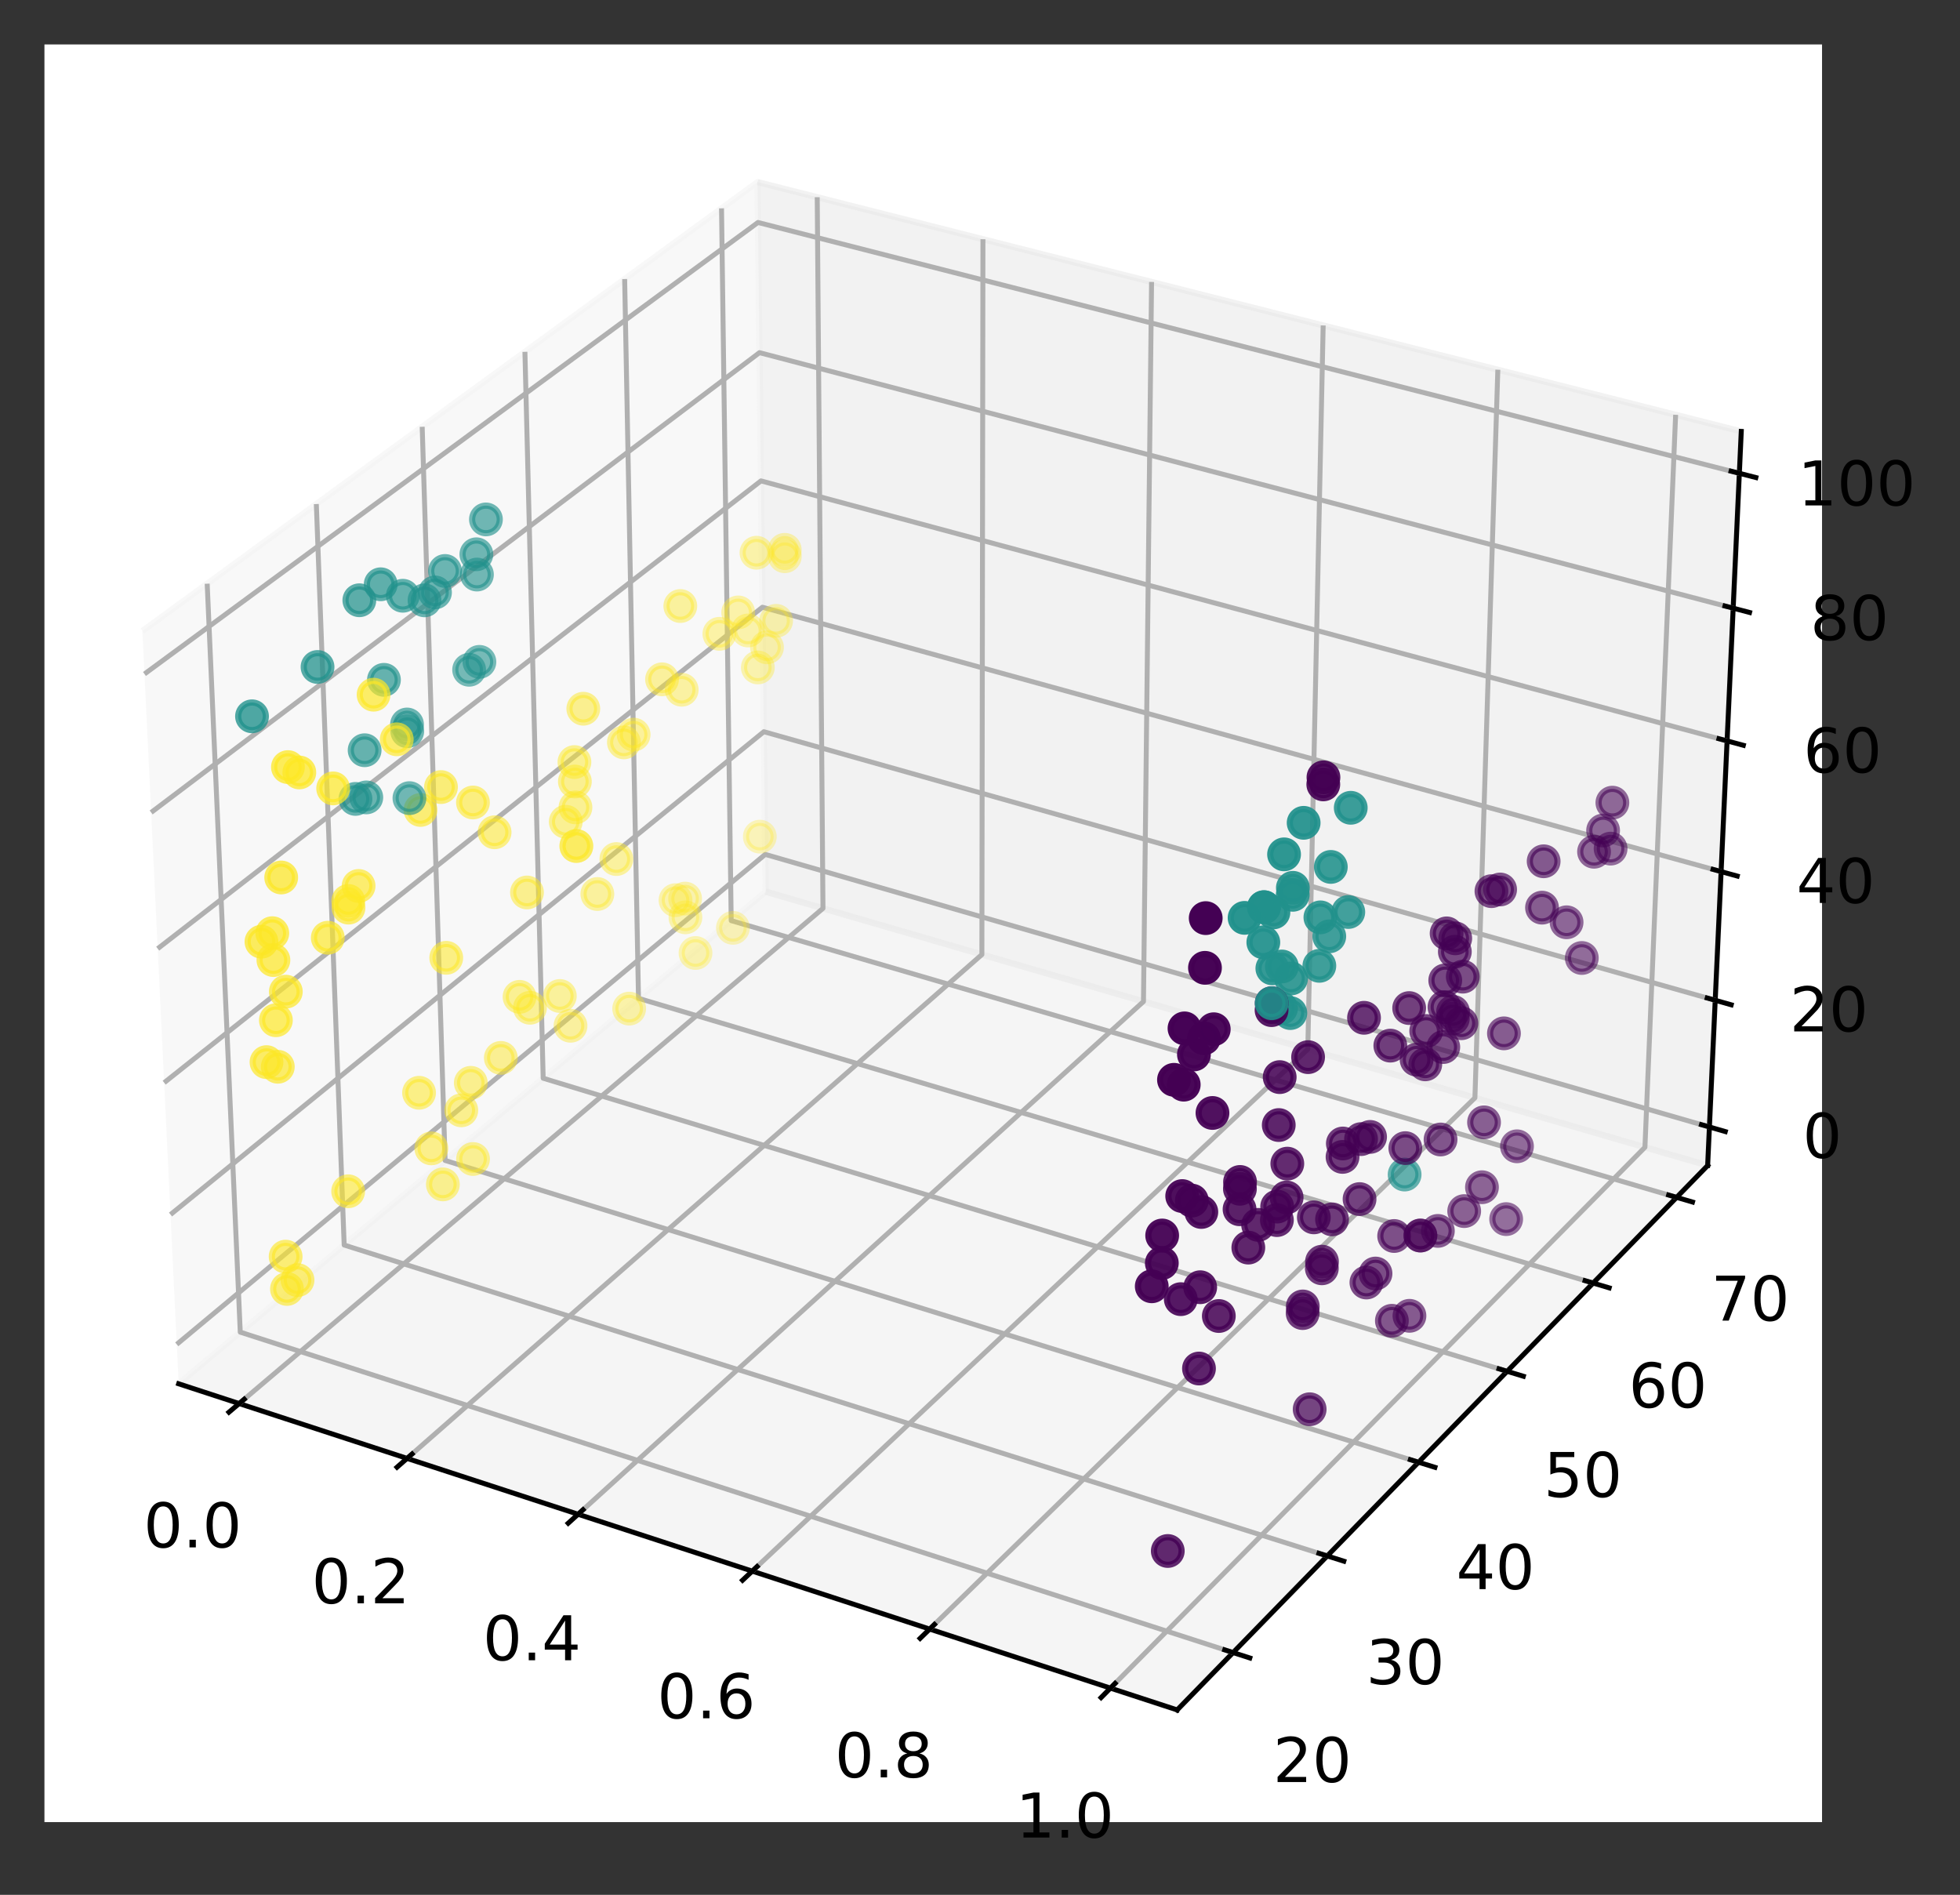 <?xml version="1.0" encoding="utf-8" standalone="no"?>
<!DOCTYPE svg PUBLIC "-//W3C//DTD SVG 1.1//EN"
  "http://www.w3.org/Graphics/SVG/1.1/DTD/svg11.dtd">
<!-- Created with matplotlib (https://matplotlib.org/) -->
<svg height="306.985pt" version="1.1" viewBox="0 0 317.552 306.985" width="317.552pt" xmlns="http://www.w3.org/2000/svg" xmlns:xlink="http://www.w3.org/1999/xlink">
 <rect x="0" y="0" width="317.552" height="306.985" fill="#333333" stroke="none"/>
 <defs>
  <style type="text/css">*{stroke-linecap:butt;stroke-linejoin:round;}</style>
 </defs>
 <g id="figure_1">
  <g id="patch_1">
   <path d="M 0 306.985 
L 317.552 306.985 
L 317.552 0 
L 0 0 
z
" style="fill:none;"/>
  </g>
  <g id="patch_2">
   <path d="M 7.2 295.2 
L 295.2 295.2 
L 295.2 7.2 
L 7.2 7.2 
z
" style="fill:#ffffff;"/>
  </g>
  <g id="pane3d_1">
   <g id="patch_3">
    <path d="M 28.946 224.188 
L 124.053 144.468 
L 122.731 29.497 
L 23.073 102.223 
" style="fill:#f2f2f2;opacity:0.5;stroke:#f2f2f2;stroke-linejoin:miter;"/>
   </g>
  </g>
  <g id="pane3d_2">
   <g id="patch_4">
    <path d="M 124.053 144.468 
L 276.666 188.826 
L 282.112 69.895 
L 122.731 29.497 
" style="fill:#e6e6e6;opacity:0.5;stroke:#e6e6e6;stroke-linejoin:miter;"/>
   </g>
  </g>
  <g id="pane3d_3">
   <g id="patch_5">
    <path d="M 28.946 224.188 
L 190.723 277.025 
L 276.666 188.826 
L 124.053 144.468 
" style="fill:#ececec;opacity:0.5;stroke:#ececec;stroke-linejoin:miter;"/>
   </g>
  </g>
  <g id="axis3d_1">
   <g id="line2d_1">
    <path d="M 28.946 224.188 
L 190.723 277.025 
" style="fill:none;stroke:#000000;stroke-linecap:square;stroke-width:0.8;"/>
   </g>
   <g id="Line3DCollection_1">
    <path d="M 38.744 227.388 
L 133.334 147.166 
L 132.405 31.949 
" style="fill:none;stroke:#b0b0b0;stroke-width:0.8;"/>
    <path d="M 65.952 236.274 
L 159.081 154.649 
L 159.253 38.754 
" style="fill:none;stroke:#b0b0b0;stroke-width:0.8;"/>
    <path d="M 93.658 245.323 
L 185.261 162.259 
L 186.572 45.678 
" style="fill:none;stroke:#b0b0b0;stroke-width:0.8;"/>
    <path d="M 121.876 254.539 
L 211.884 169.997 
L 214.375 52.726 
" style="fill:none;stroke:#b0b0b0;stroke-width:0.8;"/>
    <path d="M 150.621 263.928 
L 238.961 177.867 
L 242.673 59.898 
" style="fill:none;stroke:#b0b0b0;stroke-width:0.8;"/>
    <path d="M 179.908 273.493 
L 266.505 185.873 
L 271.48 67.2 
" style="fill:none;stroke:#b0b0b0;stroke-width:0.8;"/>
   </g>
   <g id="xtick_1">
    <g id="line2d_2">
     <path d="M 39.568 226.69 
L 37.093 228.789 
" style="fill:none;stroke:#000000;stroke-linecap:square;stroke-width:0.8;"/>
    </g>
    <g id="text_1">
     <!-- 0.0 -->
     <g transform="translate(23.266 250.693)scale(0.1 -0.1)">
      <defs>
       <path d="M 31.781 66.406 
Q 24.172 66.406 20.328 58.906 
Q 16.5 51.422 16.5 36.375 
Q 16.5 21.391 20.328 13.891 
Q 24.172 6.391 31.781 6.391 
Q 39.453 6.391 43.281 13.891 
Q 47.125 21.391 47.125 36.375 
Q 47.125 51.422 43.281 58.906 
Q 39.453 66.406 31.781 66.406 
z
M 31.781 74.219 
Q 44.047 74.219 50.516 64.516 
Q 56.984 54.828 56.984 36.375 
Q 56.984 17.969 50.516 8.266 
Q 44.047 -1.422 31.781 -1.422 
Q 19.531 -1.422 13.062 8.266 
Q 6.594 17.969 6.594 36.375 
Q 6.594 54.828 13.062 64.516 
Q 19.531 74.219 31.781 74.219 
z
" id="DejaVuSans-48"/>
       <path d="M 10.688 12.406 
L 21 12.406 
L 21 0 
L 10.688 0 
z
" id="DejaVuSans-46"/>
      </defs>
      <use xlink:href="#DejaVuSans-48"/>
      <use x="63.623" xlink:href="#DejaVuSans-46"/>
      <use x="95.41" xlink:href="#DejaVuSans-48"/>
     </g>
    </g>
   </g>
   <g id="xtick_2">
    <g id="line2d_3">
     <path d="M 66.763 235.563 
L 64.325 237.7 
" style="fill:none;stroke:#000000;stroke-linecap:square;stroke-width:0.8;"/>
    </g>
    <g id="text_2">
     <!-- 0.2 -->
     <g transform="translate(50.499 259.753)scale(0.1 -0.1)">
      <defs>
       <path d="M 19.188 8.297 
L 53.609 8.297 
L 53.609 0 
L 7.328 0 
L 7.328 8.297 
Q 12.938 14.109 22.625 23.891 
Q 32.328 33.688 34.812 36.531 
Q 39.547 41.844 41.422 45.531 
Q 43.312 49.219 43.312 52.781 
Q 43.312 58.594 39.234 62.25 
Q 35.156 65.922 28.609 65.922 
Q 23.969 65.922 18.812 64.312 
Q 13.672 62.703 7.812 59.422 
L 7.812 69.391 
Q 13.766 71.781 18.938 73 
Q 24.125 74.219 28.422 74.219 
Q 39.75 74.219 46.484 68.547 
Q 53.219 62.891 53.219 53.422 
Q 53.219 48.922 51.531 44.891 
Q 49.859 40.875 45.406 35.406 
Q 44.188 33.984 37.641 27.219 
Q 31.109 20.453 19.188 8.297 
z
" id="DejaVuSans-50"/>
      </defs>
      <use xlink:href="#DejaVuSans-48"/>
      <use x="63.623" xlink:href="#DejaVuSans-46"/>
      <use x="95.41" xlink:href="#DejaVuSans-50"/>
     </g>
    </g>
   </g>
   <g id="xtick_3">
    <g id="line2d_4">
     <path d="M 94.457 244.599 
L 92.057 246.775 
" style="fill:none;stroke:#000000;stroke-linecap:square;stroke-width:0.8;"/>
    </g>
    <g id="text_3">
     <!-- 0.4 -->
     <g transform="translate(78.233 268.979)scale(0.1 -0.1)">
      <defs>
       <path d="M 37.797 64.312 
L 12.891 25.391 
L 37.797 25.391 
z
M 35.203 72.906 
L 47.609 72.906 
L 47.609 25.391 
L 58.016 25.391 
L 58.016 17.188 
L 47.609 17.188 
L 47.609 0 
L 37.797 0 
L 37.797 17.188 
L 4.891 17.188 
L 4.891 26.703 
z
" id="DejaVuSans-52"/>
      </defs>
      <use xlink:href="#DejaVuSans-48"/>
      <use x="63.623" xlink:href="#DejaVuSans-46"/>
      <use x="95.41" xlink:href="#DejaVuSans-52"/>
     </g>
    </g>
   </g>
   <g id="xtick_4">
    <g id="line2d_5">
     <path d="M 122.662 253.802 
L 120.302 256.018 
" style="fill:none;stroke:#000000;stroke-linecap:square;stroke-width:0.8;"/>
    </g>
    <g id="text_4">
     <!-- 0.6 -->
     <g transform="translate(106.482 278.377)scale(0.1 -0.1)">
      <defs>
       <path d="M 33.016 40.375 
Q 26.375 40.375 22.484 35.828 
Q 18.609 31.297 18.609 23.391 
Q 18.609 15.531 22.484 10.953 
Q 26.375 6.391 33.016 6.391 
Q 39.656 6.391 43.531 10.953 
Q 47.406 15.531 47.406 23.391 
Q 47.406 31.297 43.531 35.828 
Q 39.656 40.375 33.016 40.375 
z
M 52.594 71.297 
L 52.594 62.312 
Q 48.875 64.062 45.094 64.984 
Q 41.312 65.922 37.594 65.922 
Q 27.828 65.922 22.672 59.328 
Q 17.531 52.734 16.797 39.406 
Q 19.672 43.656 24.016 45.922 
Q 28.375 48.188 33.594 48.188 
Q 44.578 48.188 50.953 41.516 
Q 57.328 34.859 57.328 23.391 
Q 57.328 12.156 50.688 5.359 
Q 44.047 -1.422 33.016 -1.422 
Q 20.359 -1.422 13.672 8.266 
Q 6.984 17.969 6.984 36.375 
Q 6.984 53.656 15.188 63.938 
Q 23.391 74.219 37.203 74.219 
Q 40.922 74.219 44.703 73.484 
Q 48.484 72.75 52.594 71.297 
z
" id="DejaVuSans-54"/>
      </defs>
      <use xlink:href="#DejaVuSans-48"/>
      <use x="63.623" xlink:href="#DejaVuSans-46"/>
      <use x="95.41" xlink:href="#DejaVuSans-54"/>
     </g>
    </g>
   </g>
   <g id="xtick_5">
    <g id="line2d_6">
     <path d="M 151.393 263.176 
L 149.075 265.434 
" style="fill:none;stroke:#000000;stroke-linecap:square;stroke-width:0.8;"/>
    </g>
    <g id="text_5">
     <!-- 0.8 -->
     <g transform="translate(135.259 287.951)scale(0.1 -0.1)">
      <defs>
       <path d="M 31.781 34.625 
Q 24.75 34.625 20.719 30.859 
Q 16.703 27.094 16.703 20.516 
Q 16.703 13.922 20.719 10.156 
Q 24.75 6.391 31.781 6.391 
Q 38.812 6.391 42.859 10.172 
Q 46.922 13.969 46.922 20.516 
Q 46.922 27.094 42.891 30.859 
Q 38.875 34.625 31.781 34.625 
z
M 21.922 38.812 
Q 15.578 40.375 12.031 44.719 
Q 8.5 49.078 8.5 55.328 
Q 8.5 64.062 14.719 69.141 
Q 20.953 74.219 31.781 74.219 
Q 42.672 74.219 48.875 69.141 
Q 55.078 64.062 55.078 55.328 
Q 55.078 49.078 51.531 44.719 
Q 48 40.375 41.703 38.812 
Q 48.828 37.156 52.797 32.312 
Q 56.781 27.484 56.781 20.516 
Q 56.781 9.906 50.312 4.234 
Q 43.844 -1.422 31.781 -1.422 
Q 19.734 -1.422 13.25 4.234 
Q 6.781 9.906 6.781 20.516 
Q 6.781 27.484 10.781 32.312 
Q 14.797 37.156 21.922 38.812 
z
M 18.312 54.391 
Q 18.312 48.734 21.844 45.562 
Q 25.391 42.391 31.781 42.391 
Q 38.141 42.391 41.719 45.562 
Q 45.312 48.734 45.312 54.391 
Q 45.312 60.062 41.719 63.234 
Q 38.141 66.406 31.781 66.406 
Q 25.391 66.406 21.844 63.234 
Q 18.312 60.062 18.312 54.391 
z
" id="DejaVuSans-56"/>
      </defs>
      <use xlink:href="#DejaVuSans-48"/>
      <use x="63.623" xlink:href="#DejaVuSans-46"/>
      <use x="95.41" xlink:href="#DejaVuSans-56"/>
     </g>
    </g>
   </g>
   <g id="xtick_6">
    <g id="line2d_7">
     <path d="M 180.665 272.727 
L 178.391 275.028 
" style="fill:none;stroke:#000000;stroke-linecap:square;stroke-width:0.8;"/>
    </g>
    <g id="text_6">
     <!-- 1.0 -->
     <g transform="translate(164.581 297.706)scale(0.1 -0.1)">
      <defs>
       <path d="M 12.406 8.297 
L 28.516 8.297 
L 28.516 63.922 
L 10.984 60.406 
L 10.984 69.391 
L 28.422 72.906 
L 38.281 72.906 
L 38.281 8.297 
L 54.391 8.297 
L 54.391 0 
L 12.406 0 
z
" id="DejaVuSans-49"/>
      </defs>
      <use xlink:href="#DejaVuSans-49"/>
      <use x="63.623" xlink:href="#DejaVuSans-46"/>
      <use x="95.41" xlink:href="#DejaVuSans-48"/>
     </g>
    </g>
   </g>
  </g>
  <g id="axis3d_2">
   <g id="line2d_8">
    <path d="M 276.666 188.826 
L 190.723 277.025 
" style="fill:none;stroke:#000000;stroke-linecap:square;stroke-width:0.8;"/>
   </g>
   <g id="Line3DCollection_2">
    <path d="M 33.567 94.565 
L 38.927 215.822 
L 199.778 267.732 
" style="fill:none;stroke:#b0b0b0;stroke-width:0.8;"/>
    <path d="M 51.25 81.66 
L 55.763 201.71 
L 215.033 252.077 
" style="fill:none;stroke:#b0b0b0;stroke-width:0.8;"/>
    <path d="M 68.401 69.144 
L 72.115 188.003 
L 229.827 236.895 
" style="fill:none;stroke:#b0b0b0;stroke-width:0.8;"/>
    <path d="M 85.045 56.998 
L 88.004 174.685 
L 244.179 222.166 
" style="fill:none;stroke:#b0b0b0;stroke-width:0.8;"/>
    <path d="M 101.204 45.206 
L 103.448 161.74 
L 258.11 207.869 
" style="fill:none;stroke:#b0b0b0;stroke-width:0.8;"/>
    <path d="M 116.898 33.753 
L 118.466 149.151 
L 271.638 193.986 
" style="fill:none;stroke:#b0b0b0;stroke-width:0.8;"/>
   </g>
   <g id="xtick_7">
    <g id="line2d_9">
     <path d="M 198.423 267.295 
L 202.492 268.608 
" style="fill:none;stroke:#000000;stroke-linecap:square;stroke-width:0.8;"/>
    </g>
    <g id="text_7">
     <!-- 20 -->
     <g transform="translate(206.257 288.71)scale(0.1 -0.1)">
      <use xlink:href="#DejaVuSans-50"/>
      <use x="63.623" xlink:href="#DejaVuSans-48"/>
     </g>
    </g>
   </g>
   <g id="xtick_8">
    <g id="line2d_10">
     <path d="M 213.692 251.653 
L 217.718 252.926 
" style="fill:none;stroke:#000000;stroke-linecap:square;stroke-width:0.8;"/>
    </g>
    <g id="text_8">
     <!-- 30 -->
     <g transform="translate(221.323 272.84)scale(0.1 -0.1)">
      <defs>
       <path d="M 40.578 39.312 
Q 47.656 37.797 51.625 33 
Q 55.609 28.219 55.609 21.188 
Q 55.609 10.406 48.188 4.484 
Q 40.766 -1.422 27.094 -1.422 
Q 22.516 -1.422 17.656 -0.516 
Q 12.797 0.391 7.625 2.203 
L 7.625 11.719 
Q 11.719 9.328 16.594 8.109 
Q 21.484 6.891 26.812 6.891 
Q 36.078 6.891 40.938 10.547 
Q 45.797 14.203 45.797 21.188 
Q 45.797 27.641 41.281 31.266 
Q 36.766 34.906 28.719 34.906 
L 20.219 34.906 
L 20.219 43.016 
L 29.109 43.016 
Q 36.375 43.016 40.234 45.922 
Q 44.094 48.828 44.094 54.297 
Q 44.094 59.906 40.109 62.906 
Q 36.141 65.922 28.719 65.922 
Q 24.656 65.922 20.016 65.031 
Q 15.375 64.156 9.812 62.312 
L 9.812 71.094 
Q 15.438 72.656 20.344 73.438 
Q 25.25 74.219 29.594 74.219 
Q 40.828 74.219 47.359 69.109 
Q 53.906 64.016 53.906 55.328 
Q 53.906 49.266 50.438 45.094 
Q 46.969 40.922 40.578 39.312 
z
" id="DejaVuSans-51"/>
      </defs>
      <use xlink:href="#DejaVuSans-51"/>
      <use x="63.623" xlink:href="#DejaVuSans-48"/>
     </g>
    </g>
   </g>
   <g id="xtick_9">
    <g id="line2d_11">
     <path d="M 228.5 236.484 
L 232.483 237.719 
" style="fill:none;stroke:#000000;stroke-linecap:square;stroke-width:0.8;"/>
    </g>
    <g id="text_9">
     <!-- 40 -->
     <g transform="translate(235.933 257.451)scale(0.1 -0.1)">
      <use xlink:href="#DejaVuSans-52"/>
      <use x="63.623" xlink:href="#DejaVuSans-48"/>
     </g>
    </g>
   </g>
   <g id="xtick_10">
    <g id="line2d_12">
     <path d="M 242.866 221.766 
L 246.808 222.965 
" style="fill:none;stroke:#000000;stroke-linecap:square;stroke-width:0.8;"/>
    </g>
    <g id="text_10">
     <!-- 50 -->
     <g transform="translate(250.107 242.521)scale(0.1 -0.1)">
      <defs>
       <path d="M 10.797 72.906 
L 49.516 72.906 
L 49.516 64.594 
L 19.828 64.594 
L 19.828 46.734 
Q 21.969 47.469 24.109 47.828 
Q 26.266 48.188 28.422 48.188 
Q 40.625 48.188 47.75 41.5 
Q 54.891 34.812 54.891 23.391 
Q 54.891 11.625 47.562 5.094 
Q 40.234 -1.422 26.906 -1.422 
Q 22.312 -1.422 17.547 -0.641 
Q 12.797 0.141 7.719 1.703 
L 7.719 11.625 
Q 12.109 9.234 16.797 8.062 
Q 21.484 6.891 26.703 6.891 
Q 35.156 6.891 40.078 11.328 
Q 45.016 15.766 45.016 23.391 
Q 45.016 31 40.078 35.438 
Q 35.156 39.891 26.703 39.891 
Q 22.75 39.891 18.812 39.016 
Q 14.891 38.141 10.797 36.281 
z
" id="DejaVuSans-53"/>
      </defs>
      <use xlink:href="#DejaVuSans-53"/>
      <use x="63.623" xlink:href="#DejaVuSans-48"/>
     </g>
    </g>
   </g>
   <g id="xtick_11">
    <g id="line2d_13">
     <path d="M 256.811 207.481 
L 260.712 208.645 
" style="fill:none;stroke:#000000;stroke-linecap:square;stroke-width:0.8;"/>
    </g>
    <g id="text_11">
     <!-- 60 -->
     <g transform="translate(263.865 228.029)scale(0.1 -0.1)">
      <use xlink:href="#DejaVuSans-54"/>
      <use x="63.623" xlink:href="#DejaVuSans-48"/>
     </g>
    </g>
   </g>
   <g id="xtick_12">
    <g id="line2d_14">
     <path d="M 270.352 193.609 
L 274.213 194.74 
" style="fill:none;stroke:#000000;stroke-linecap:square;stroke-width:0.8;"/>
    </g>
    <g id="text_12">
     <!-- 70 -->
     <g transform="translate(277.224 213.957)scale(0.1 -0.1)">
      <defs>
       <path d="M 8.203 72.906 
L 55.078 72.906 
L 55.078 68.703 
L 28.609 0 
L 18.312 0 
L 43.219 64.594 
L 8.203 64.594 
z
" id="DejaVuSans-55"/>
      </defs>
      <use xlink:href="#DejaVuSans-55"/>
      <use x="63.623" xlink:href="#DejaVuSans-48"/>
     </g>
    </g>
   </g>
  </g>
  <g id="axis3d_3">
   <g id="line2d_15">
    <path d="M 276.666 188.826 
L 282.112 69.895 
" style="fill:none;stroke:#000000;stroke-linecap:square;stroke-width:0.8;"/>
   </g>
   <g id="Line3DCollection_3">
    <path d="M 276.952 182.582 
L 123.983 138.419 
L 28.638 217.795 
" style="fill:none;stroke:#b0b0b0;stroke-width:0.8;"/>
    <path d="M 277.892 162.055 
L 123.755 118.545 
L 27.626 196.769 
" style="fill:none;stroke:#b0b0b0;stroke-width:0.8;"/>
    <path d="M 278.846 141.209 
L 123.523 98.377 
L 26.597 175.405 
" style="fill:none;stroke:#b0b0b0;stroke-width:0.8;"/>
    <path d="M 279.816 120.036 
L 123.288 77.909 
L 25.551 153.693 
" style="fill:none;stroke:#b0b0b0;stroke-width:0.8;"/>
    <path d="M 280.801 98.529 
L 123.049 57.132 
L 24.488 131.624 
" style="fill:none;stroke:#b0b0b0;stroke-width:0.8;"/>
    <path d="M 281.801 76.679 
L 122.806 36.042 
L 23.408 109.191 
" style="fill:none;stroke:#b0b0b0;stroke-width:0.8;"/>
   </g>
   <g id="xtick_13">
    <g id="line2d_16">
     <path d="M 275.668 182.211 
L 279.523 183.324 
" style="fill:none;stroke:#000000;stroke-linecap:square;stroke-width:0.8;"/>
    </g>
    <g id="text_13">
     <!-- 0 -->
     <g transform="translate(292.065 187.586)scale(0.1 -0.1)">
      <use xlink:href="#DejaVuSans-48"/>
     </g>
    </g>
   </g>
   <g id="xtick_14">
    <g id="line2d_17">
     <path d="M 276.598 161.689 
L 280.483 162.786 
" style="fill:none;stroke:#000000;stroke-linecap:square;stroke-width:0.8;"/>
    </g>
    <g id="text_14">
     <!-- 20 -->
     <g transform="translate(289.962 167.096)scale(0.1 -0.1)">
      <use xlink:href="#DejaVuSans-50"/>
      <use x="63.623" xlink:href="#DejaVuSans-48"/>
     </g>
    </g>
   </g>
   <g id="xtick_15">
    <g id="line2d_18">
     <path d="M 277.542 140.849 
L 281.459 141.929 
" style="fill:none;stroke:#000000;stroke-linecap:square;stroke-width:0.8;"/>
    </g>
    <g id="text_15">
     <!-- 40 -->
     <g transform="translate(291.057 146.289)scale(0.1 -0.1)">
      <use xlink:href="#DejaVuSans-52"/>
      <use x="63.623" xlink:href="#DejaVuSans-48"/>
     </g>
    </g>
   </g>
   <g id="xtick_16">
    <g id="line2d_19">
     <path d="M 278.501 119.682 
L 282.45 120.745 
" style="fill:none;stroke:#000000;stroke-linecap:square;stroke-width:0.8;"/>
    </g>
    <g id="text_16">
     <!-- 60 -->
     <g transform="translate(292.169 125.157)scale(0.1 -0.1)">
      <use xlink:href="#DejaVuSans-54"/>
      <use x="63.623" xlink:href="#DejaVuSans-48"/>
     </g>
    </g>
   </g>
   <g id="xtick_17">
    <g id="line2d_20">
     <path d="M 279.475 98.181 
L 283.456 99.225 
" style="fill:none;stroke:#000000;stroke-linecap:square;stroke-width:0.8;"/>
    </g>
    <g id="text_17">
     <!-- 80 -->
     <g transform="translate(293.298 103.692)scale(0.1 -0.1)">
      <use xlink:href="#DejaVuSans-56"/>
      <use x="63.623" xlink:href="#DejaVuSans-48"/>
     </g>
    </g>
   </g>
   <g id="xtick_18">
    <g id="line2d_21">
     <path d="M 280.464 76.337 
L 284.479 77.364 
" style="fill:none;stroke:#000000;stroke-linecap:square;stroke-width:0.8;"/>
    </g>
    <g id="text_18">
     <!-- 100 -->
     <g transform="translate(291.264 81.886)scale(0.1 -0.1)">
      <use xlink:href="#DejaVuSans-49"/>
      <use x="63.623" xlink:href="#DejaVuSans-48"/>
      <use x="127.246" xlink:href="#DejaVuSans-48"/>
     </g>
    </g>
   </g>
  </g>
  <g id="axes_1">
   <g id="Path3DCollection_1">
    <defs>
     <path d="M 0 2.236 
C 0.593 2.236 1.162 2 1.581 1.581 
C 2 1.162 2.236 0.593 2.236 -0 
C 2.236 -0.593 2 -1.162 1.581 -1.581 
C 1.162 -2 0.593 -2.236 0 -2.236 
C -0.593 -2.236 -1.162 -2 -1.581 -1.581 
C -2 -1.162 -2.236 -0.593 -2.236 0 
C -2.236 0.593 -2 1.162 -1.581 1.581 
C -1.162 2 -0.593 2.236 0 2.236 
z
" id="C0_0_ade3859252"/>
    </defs>
    <g clip-path="url(#p22fc89f149)">
     <use style="fill:#fde725;fill-opacity:0.3;stroke:#fde725;stroke-opacity:0.3;" x="123.105" xlink:href="#C0_0_ade3859252" y="135.543"/>
    </g>
    <g clip-path="url(#p22fc89f149)">
     <use style="fill:#fde725;fill-opacity:0.301;stroke:#fde725;stroke-opacity:0.301;" x="118.746" xlink:href="#C0_0_ade3859252" y="150.322"/>
    </g>
    <g clip-path="url(#p22fc89f149)">
     <use style="fill:#fde725;fill-opacity:0.328;stroke:#fde725;stroke-opacity:0.328;" x="112.685" xlink:href="#C0_0_ade3859252" y="154.393"/>
    </g>
    <g clip-path="url(#p22fc89f149)">
     <use style="fill:#fde725;fill-opacity:0.342;stroke:#fde725;stroke-opacity:0.342;" x="125.742" xlink:href="#C0_0_ade3859252" y="100.583"/>
    </g>
    <g clip-path="url(#p22fc89f149)">
     <use style="fill:#fde725;fill-opacity:0.343;stroke:#fde725;stroke-opacity:0.343;" x="124.268" xlink:href="#C0_0_ade3859252" y="104.869"/>
    </g>
    <g clip-path="url(#p22fc89f149)">
     <use style="fill:#fde725;fill-opacity:0.346;stroke:#fde725;stroke-opacity:0.346;" x="122.782" xlink:href="#C0_0_ade3859252" y="108.132"/>
    </g>
    <g clip-path="url(#p22fc89f149)">
     <use style="fill:#fde725;fill-opacity:0.346;stroke:#fde725;stroke-opacity:0.346;" x="111.048" xlink:href="#C0_0_ade3859252" y="148.616"/>
    </g>
    <g clip-path="url(#p22fc89f149)">
     <use style="fill:#fde725;fill-opacity:0.351;stroke:#fde725;stroke-opacity:0.351;" x="127.153" xlink:href="#C0_0_ade3859252" y="90.114"/>
    </g>
    <g clip-path="url(#p22fc89f149)">
     <use style="fill:#fde725;fill-opacity:0.352;stroke:#fde725;stroke-opacity:0.352;" x="110.998" xlink:href="#C0_0_ade3859252" y="145.581"/>
    </g>
    <g clip-path="url(#p22fc89f149)">
     <use style="fill:#fde725;fill-opacity:0.352;stroke:#fde725;stroke-opacity:0.352;" x="127.142" xlink:href="#C0_0_ade3859252" y="89.08"/>
    </g>
    <g clip-path="url(#p22fc89f149)">
     <use style="fill:#fde725;fill-opacity:0.36;stroke:#fde725;stroke-opacity:0.36;" x="109.448" xlink:href="#C0_0_ade3859252" y="145.838"/>
    </g>
    <g clip-path="url(#p22fc89f149)">
     <use style="fill:#fde725;fill-opacity:0.365;stroke:#fde725;stroke-opacity:0.365;" x="121.178" xlink:href="#C0_0_ade3859252" y="102.145"/>
    </g>
    <g clip-path="url(#p22fc89f149)">
     <use style="fill:#fde725;fill-opacity:0.373;stroke:#fde725;stroke-opacity:0.373;" x="101.937" xlink:href="#C0_0_ade3859252" y="163.406"/>
    </g>
    <g clip-path="url(#p22fc89f149)">
     <use style="fill:#fde725;fill-opacity:0.377;stroke:#fde725;stroke-opacity:0.377;" x="122.562" xlink:href="#C0_0_ade3859252" y="89.549"/>
    </g>
    <g clip-path="url(#p22fc89f149)">
     <use style="fill:#fde725;fill-opacity:0.378;stroke:#fde725;stroke-opacity:0.378;" x="119.602" xlink:href="#C0_0_ade3859252" y="99.22"/>
    </g>
    <g clip-path="url(#p22fc89f149)">
     <use style="fill:#fde725;fill-opacity:0.39;stroke:#fde725;stroke-opacity:0.39;" x="116.554" xlink:href="#C0_0_ade3859252" y="102.685"/>
    </g>
    <g clip-path="url(#p22fc89f149)">
     <use style="fill:#fde725;fill-opacity:0.409;stroke:#fde725;stroke-opacity:0.409;" x="110.445" xlink:href="#C0_0_ade3859252" y="111.745"/>
    </g>
    <g clip-path="url(#p22fc89f149)">
     <use style="fill:#fde725;fill-opacity:0.422;stroke:#fde725;stroke-opacity:0.422;" x="92.434" xlink:href="#C0_0_ade3859252" y="166.184"/>
    </g>
    <g clip-path="url(#p22fc89f149)">
     <use style="fill:#fde725;fill-opacity:0.424;stroke:#fde725;stroke-opacity:0.424;" x="99.863" xlink:href="#C0_0_ade3859252" y="139.176"/>
    </g>
    <g clip-path="url(#p22fc89f149)">
     <use style="fill:#fde725;fill-opacity:0.43;stroke:#fde725;stroke-opacity:0.43;" x="107.262" xlink:href="#C0_0_ade3859252" y="110.058"/>
    </g>
    <g clip-path="url(#p22fc89f149)">
     <use style="fill:#fde725;fill-opacity:0.432;stroke:#fde725;stroke-opacity:0.432;" x="96.78" xlink:href="#C0_0_ade3859252" y="144.838"/>
    </g>
    <g clip-path="url(#p22fc89f149)">
     <use style="fill:#fde725;fill-opacity:0.432;stroke:#fde725;stroke-opacity:0.432;" x="110.223" xlink:href="#C0_0_ade3859252" y="98.182"/>
    </g>
    <g clip-path="url(#p22fc89f149)">
     <use style="fill:#fde725;fill-opacity:0.44;stroke:#fde725;stroke-opacity:0.44;" x="90.704" xlink:href="#C0_0_ade3859252" y="161.362"/>
    </g>
    <g clip-path="url(#p22fc89f149)">
     <use style="fill:#fde725;fill-opacity:0.441;stroke:#fde725;stroke-opacity:0.441;" x="102.657" xlink:href="#C0_0_ade3859252" y="119.015"/>
    </g>
    <g clip-path="url(#p22fc89f149)">
     <use style="fill:#fde725;fill-opacity:0.448;stroke:#fde725;stroke-opacity:0.448;" x="101.082" xlink:href="#C0_0_ade3859252" y="120.273"/>
    </g>
    <g clip-path="url(#p22fc89f149)">
     <use style="fill:#fde725;fill-opacity:0.464;stroke:#fde725;stroke-opacity:0.464;" x="85.863" xlink:href="#C0_0_ade3859252" y="163.268"/>
    </g>
    <g clip-path="url(#p22fc89f149)">
     <use style="fill:#fde725;fill-opacity:0.464;stroke:#fde725;stroke-opacity:0.464;" x="93.378" xlink:href="#C0_0_ade3859252" y="137.06"/>
    </g>
    <g clip-path="url(#p22fc89f149)">
     <use style="fill:#fde725;fill-opacity:0.464;stroke:#fde725;stroke-opacity:0.464;" x="93.378" xlink:href="#C0_0_ade3859252" y="137.06"/>
    </g>
    <g clip-path="url(#p22fc89f149)">
     <use style="fill:#fde725;fill-opacity:0.475;stroke:#fde725;stroke-opacity:0.475;" x="93.236" xlink:href="#C0_0_ade3859252" y="130.802"/>
    </g>
    <g clip-path="url(#p22fc89f149)">
     <use style="fill:#fde725;fill-opacity:0.476;stroke:#fde725;stroke-opacity:0.476;" x="76.64" xlink:href="#C0_0_ade3859252" y="187.771"/>
    </g>
    <g clip-path="url(#p22fc89f149)">
     <use style="fill:#fde725;fill-opacity:0.476;stroke:#fde725;stroke-opacity:0.476;" x="84.174" xlink:href="#C0_0_ade3859252" y="161.498"/>
    </g>
    <g clip-path="url(#p22fc89f149)">
     <use style="fill:#fde725;fill-opacity:0.477;stroke:#fde725;stroke-opacity:0.477;" x="81.143" xlink:href="#C0_0_ade3859252" y="171.389"/>
    </g>
    <g clip-path="url(#p22fc89f149)">
     <use style="fill:#fde725;fill-opacity:0.48;stroke:#fde725;stroke-opacity:0.48;" x="91.661" xlink:href="#C0_0_ade3859252" y="133.131"/>
    </g>
    <g clip-path="url(#p22fc89f149)">
     <use style="fill:#fde725;fill-opacity:0.482;stroke:#fde725;stroke-opacity:0.482;" x="93.14" xlink:href="#C0_0_ade3859252" y="126.613"/>
    </g>
    <g clip-path="url(#p22fc89f149)">
     <use style="fill:#fde725;fill-opacity:0.488;stroke:#fde725;stroke-opacity:0.488;" x="93.068" xlink:href="#C0_0_ade3859252" y="123.464"/>
    </g>
    <g clip-path="url(#p22fc89f149)">
     <use style="fill:#fde725;fill-opacity:0.494;stroke:#fde725;stroke-opacity:0.494;" x="94.504" xlink:href="#C0_0_ade3859252" y="114.821"/>
    </g>
    <g clip-path="url(#p22fc89f149)">
     <use style="fill:#fde725;fill-opacity:0.496;stroke:#fde725;stroke-opacity:0.496;" x="71.753" xlink:href="#C0_0_ade3859252" y="191.883"/>
    </g>
    <g clip-path="url(#p22fc89f149)">
     <use style="fill:#fde725;fill-opacity:0.497;stroke:#fde725;stroke-opacity:0.497;" x="85.38" xlink:href="#C0_0_ade3859252" y="144.59"/>
    </g>
    <g clip-path="url(#p22fc89f149)">
     <use style="fill:#fde725;fill-opacity:0.498;stroke:#fde725;stroke-opacity:0.498;" x="76.275" xlink:href="#C0_0_ade3859252" y="175.43"/>
    </g>
    <g clip-path="url(#p22fc89f149)">
     <use style="fill:#fde725;fill-opacity:0.499;stroke:#fde725;stroke-opacity:0.499;" x="74.736" xlink:href="#C0_0_ade3859252" y="179.884"/>
    </g>
    <g clip-path="url(#p22fc89f149)">
     <use style="fill:#fde725;fill-opacity:0.516;stroke:#fde725;stroke-opacity:0.516;" x="69.884" xlink:href="#C0_0_ade3859252" y="186.049"/>
    </g>
    <g clip-path="url(#p22fc89f149)">
     <use style="fill:#fde725;fill-opacity:0.542;stroke:#fde725;stroke-opacity:0.542;" x="80.132" xlink:href="#C0_0_ade3859252" y="134.838"/>
    </g>
    <g clip-path="url(#p22fc89f149)">
     <use style="fill:#fde725;fill-opacity:0.542;stroke:#fde725;stroke-opacity:0.542;" x="67.896" xlink:href="#C0_0_ade3859252" y="177.043"/>
    </g>
    <g clip-path="url(#p22fc89f149)">
     <use style="fill:#fde725;fill-opacity:0.553;stroke:#fde725;stroke-opacity:0.553;" x="72.299" xlink:href="#C0_0_ade3859252" y="155.174"/>
    </g>
    <g clip-path="url(#p22fc89f149)">
     <use style="fill:#440154;fill-opacity:0.553;stroke:#440154;stroke-opacity:0.553;" x="256.276" xlink:href="#C0_0_ade3859252" y="155.204"/>
    </g>
    <g clip-path="url(#p22fc89f149)">
     <use style="fill:#440154;fill-opacity:0.553;stroke:#440154;stroke-opacity:0.553;" x="244.022" xlink:href="#C0_0_ade3859252" y="197.509"/>
    </g>
    <g clip-path="url(#p22fc89f149)">
     <use style="fill:#440154;fill-opacity:0.556;stroke:#440154;stroke-opacity:0.556;" x="260.943" xlink:href="#C0_0_ade3859252" y="137.486"/>
    </g>
    <g clip-path="url(#p22fc89f149)">
     <use style="fill:#440154;fill-opacity:0.565;stroke:#440154;stroke-opacity:0.565;" x="245.776" xlink:href="#C0_0_ade3859252" y="185.713"/>
    </g>
    <g clip-path="url(#p22fc89f149)">
     <use style="fill:#fde725;fill-opacity:0.569;stroke:#fde725;stroke-opacity:0.569;" x="76.628" xlink:href="#C0_0_ade3859252" y="130.011"/>
    </g>
    <g clip-path="url(#p22fc89f149)">
     <use style="fill:#440154;fill-opacity:0.569;stroke:#440154;stroke-opacity:0.569;" x="261.234" xlink:href="#C0_0_ade3859252" y="130.04"/>
    </g>
    <g clip-path="url(#p22fc89f149)">
     <use style="fill:#440154;fill-opacity:0.571;stroke:#440154;stroke-opacity:0.571;" x="259.728" xlink:href="#C0_0_ade3859252" y="134.547"/>
    </g>
    <g clip-path="url(#p22fc89f149)">
     <use style="fill:#440154;fill-opacity:0.574;stroke:#440154;stroke-opacity:0.574;" x="258.262" xlink:href="#C0_0_ade3859252" y="137.993"/>
    </g>
    <g clip-path="url(#p22fc89f149)">
     <use style="fill:#fde725;fill-opacity:0.58;stroke:#fde725;stroke-opacity:0.58;" x="56.408" xlink:href="#C0_0_ade3859252" y="192.999"/>
    </g>
    <g clip-path="url(#p22fc89f149)">
     <use style="fill:#440154;fill-opacity:0.582;stroke:#440154;stroke-opacity:0.582;" x="253.812" xlink:href="#C0_0_ade3859252" y="149.421"/>
    </g>
    <g clip-path="url(#p22fc89f149)">
     <use style="fill:#440154;fill-opacity:0.592;stroke:#440154;stroke-opacity:0.592;" x="240.101" xlink:href="#C0_0_ade3859252" y="192.342"/>
    </g>
    <g clip-path="url(#p22fc89f149)">
     <use style="fill:#21918c;fill-opacity:0.6;stroke:#21918c;stroke-opacity:0.6;" x="77.672" xlink:href="#C0_0_ade3859252" y="107.228"/>
    </g>
    <g clip-path="url(#p22fc89f149)">
     <use style="fill:#fde725;fill-opacity:0.602;stroke:#fde725;stroke-opacity:0.602;" x="71.447" xlink:href="#C0_0_ade3859252" y="127.512"/>
    </g>
    <g clip-path="url(#p22fc89f149)">
     <use style="fill:#fde725;fill-opacity:0.603;stroke:#fde725;stroke-opacity:0.603;" x="48.204" xlink:href="#C0_0_ade3859252" y="207.388"/>
    </g>
    <g clip-path="url(#p22fc89f149)">
     <use style="fill:#440154;fill-opacity:0.604;stroke:#440154;stroke-opacity:0.604;" x="237.224" xlink:href="#C0_0_ade3859252" y="196.209"/>
    </g>
    <g clip-path="url(#p22fc89f149)">
     <use style="fill:#21918c;fill-opacity:0.607;stroke:#21918c;stroke-opacity:0.607;" x="76.007" xlink:href="#C0_0_ade3859252" y="108.51"/>
    </g>
    <g clip-path="url(#p22fc89f149)">
     <use style="fill:#fde725;fill-opacity:0.61;stroke:#fde725;stroke-opacity:0.61;" x="46.493" xlink:href="#C0_0_ade3859252" y="208.821"/>
    </g>
    <g clip-path="url(#p22fc89f149)">
     <use style="fill:#440154;fill-opacity:0.611;stroke:#440154;stroke-opacity:0.611;" x="240.438" xlink:href="#C0_0_ade3859252" y="181.831"/>
    </g>
    <g clip-path="url(#p22fc89f149)">
     <use style="fill:#fde725;fill-opacity:0.615;stroke:#fde725;stroke-opacity:0.615;" x="68.126" xlink:href="#C0_0_ade3859252" y="131.219"/>
    </g>
    <g clip-path="url(#p22fc89f149)">
     <use style="fill:#440154;fill-opacity:0.615;stroke:#440154;stroke-opacity:0.615;" x="249.833" xlink:href="#C0_0_ade3859252" y="147.049"/>
    </g>
    <g clip-path="url(#p22fc89f149)">
     <use style="fill:#440154;fill-opacity:0.618;stroke:#440154;stroke-opacity:0.618;" x="243.662" xlink:href="#C0_0_ade3859252" y="167.414"/>
    </g>
    <g clip-path="url(#p22fc89f149)">
     <use style="fill:#fde725;fill-opacity:0.62;stroke:#fde725;stroke-opacity:0.62;" x="46.278" xlink:href="#C0_0_ade3859252" y="203.588"/>
    </g>
    <g clip-path="url(#p22fc89f149)">
     <use style="fill:#21918c;fill-opacity:0.625;stroke:#21918c;stroke-opacity:0.625;" x="77.272" xlink:href="#C0_0_ade3859252" y="93.084"/>
    </g>
    <g clip-path="url(#p22fc89f149)">
     <use style="fill:#21918c;fill-opacity:0.628;stroke:#21918c;stroke-opacity:0.628;" x="66.335" xlink:href="#C0_0_ade3859252" y="129.305"/>
    </g>
    <g clip-path="url(#p22fc89f149)">
     <use style="fill:#440154;fill-opacity:0.628;stroke:#440154;stroke-opacity:0.628;" x="232.957" xlink:href="#C0_0_ade3859252" y="199.419"/>
    </g>
    <g clip-path="url(#p22fc89f149)">
     <use style="fill:#440154;fill-opacity:0.629;stroke:#440154;stroke-opacity:0.629;" x="250.097" xlink:href="#C0_0_ade3859252" y="139.537"/>
    </g>
    <g clip-path="url(#p22fc89f149)">
     <use style="fill:#21918c;fill-opacity:0.631;stroke:#21918c;stroke-opacity:0.631;" x="77.179" xlink:href="#C0_0_ade3859252" y="89.799"/>
    </g>
    <g clip-path="url(#p22fc89f149)">
     <use style="fill:#21918c;fill-opacity:0.631;stroke:#21918c;stroke-opacity:0.631;" x="78.729" xlink:href="#C0_0_ade3859252" y="84.151"/>
    </g>
    <g clip-path="url(#p22fc89f149)">
     <use style="fill:#440154;fill-opacity:0.632;stroke:#440154;stroke-opacity:0.632;" x="228.356" xlink:href="#C0_0_ade3859252" y="213.177"/>
    </g>
    <g clip-path="url(#p22fc89f149)">
     <use style="fill:#440154;fill-opacity:0.647;stroke:#440154;stroke-opacity:0.647;" x="230.13" xlink:href="#C0_0_ade3859252" y="200.169"/>
    </g>
    <g clip-path="url(#p22fc89f149)">
     <use style="fill:#440154;fill-opacity:0.647;stroke:#440154;stroke-opacity:0.647;" x="230.13" xlink:href="#C0_0_ade3859252" y="200.169"/>
    </g>
    <g clip-path="url(#p22fc89f149)">
     <use style="fill:#21918c;fill-opacity:0.647;stroke:#21918c;stroke-opacity:0.647;" x="65.981" xlink:href="#C0_0_ade3859252" y="118.464"/>
    </g>
    <g clip-path="url(#p22fc89f149)">
     <use style="fill:#21918c;fill-opacity:0.649;stroke:#21918c;stroke-opacity:0.649;" x="65.945" xlink:href="#C0_0_ade3859252" y="117.375"/>
    </g>
    <g clip-path="url(#p22fc89f149)">
     <use style="fill:#fde725;fill-opacity:0.651;stroke:#fde725;stroke-opacity:0.651;" x="58.097" xlink:href="#C0_0_ade3859252" y="143.535"/>
    </g>
    <g clip-path="url(#p22fc89f149)">
     <use style="fill:#440154;fill-opacity:0.651;stroke:#440154;stroke-opacity:0.651;" x="225.508" xlink:href="#C0_0_ade3859252" y="213.981"/>
    </g>
    <g clip-path="url(#p22fc89f149)">
     <use style="fill:#fde725;fill-opacity:0.654;stroke:#fde725;stroke-opacity:0.654;" x="56.464" xlink:href="#C0_0_ade3859252" y="147.044"/>
    </g>
    <g clip-path="url(#p22fc89f149)">
     <use style="fill:#fde725;fill-opacity:0.655;stroke:#fde725;stroke-opacity:0.655;" x="64.282" xlink:href="#C0_0_ade3859252" y="119.775"/>
    </g>
    <g clip-path="url(#p22fc89f149)">
     <use style="fill:#21918c;fill-opacity:0.655;stroke:#21918c;stroke-opacity:0.655;" x="72.101" xlink:href="#C0_0_ade3859252" y="92.503"/>
    </g>
    <g clip-path="url(#p22fc89f149)">
     <use style="fill:#440154;fill-opacity:0.655;stroke:#440154;stroke-opacity:0.655;" x="233.394" xlink:href="#C0_0_ade3859252" y="184.608"/>
    </g>
    <g clip-path="url(#p22fc89f149)">
     <use style="fill:#fde725;fill-opacity:0.656;stroke:#fde725;stroke-opacity:0.656;" x="56.424" xlink:href="#C0_0_ade3859252" y="145.965"/>
    </g>
    <g clip-path="url(#p22fc89f149)">
     <use style="fill:#21918c;fill-opacity:0.658;stroke:#21918c;stroke-opacity:0.658;" x="70.476" xlink:href="#C0_0_ade3859252" y="95.979"/>
    </g>
    <g clip-path="url(#p22fc89f149)">
     <use style="fill:#fde725;fill-opacity:0.665;stroke:#fde725;stroke-opacity:0.665;" x="53.108" xlink:href="#C0_0_ade3859252" y="151.922"/>
    </g>
    <g clip-path="url(#p22fc89f149)">
     <use style="fill:#21918c;fill-opacity:0.666;stroke:#21918c;stroke-opacity:0.666;" x="68.78" xlink:href="#C0_0_ade3859252" y="97.26"/>
    </g>
    <g clip-path="url(#p22fc89f149)">
     <use style="fill:#21918c;fill-opacity:0.667;stroke:#21918c;stroke-opacity:0.667;" x="59.346" xlink:href="#C0_0_ade3859252" y="129.188"/>
    </g>
    <g clip-path="url(#p22fc89f149)">
     <use style="fill:#440154;fill-opacity:0.67;stroke:#440154;stroke-opacity:0.67;" x="243.043" xlink:href="#C0_0_ade3859252" y="144.105"/>
    </g>
    <g clip-path="url(#p22fc89f149)">
     <use style="fill:#440154;fill-opacity:0.67;stroke:#440154;stroke-opacity:0.67;" x="236.767" xlink:href="#C0_0_ade3859252" y="165.772"/>
    </g>
    <g clip-path="url(#p22fc89f149)">
     <use style="fill:#21918c;fill-opacity:0.677;stroke:#21918c;stroke-opacity:0.677;" x="57.59" xlink:href="#C0_0_ade3859252" y="129.431"/>
    </g>
    <g clip-path="url(#p22fc89f149)">
     <use style="fill:#440154;fill-opacity:0.677;stroke:#440154;stroke-opacity:0.677;" x="225.876" xlink:href="#C0_0_ade3859252" y="200.244"/>
    </g>
    <g clip-path="url(#p22fc89f149)">
     <use style="fill:#fde725;fill-opacity:0.677;stroke:#fde725;stroke-opacity:0.677;" x="45.01" xlink:href="#C0_0_ade3859252" y="172.824"/>
    </g>
    <g clip-path="url(#p22fc89f149)">
     <use style="fill:#440154;fill-opacity:0.679;stroke:#440154;stroke-opacity:0.679;" x="241.639" xlink:href="#C0_0_ade3859252" y="144.377"/>
    </g>
    <g clip-path="url(#p22fc89f149)">
     <use style="fill:#21918c;fill-opacity:0.681;stroke:#21918c;stroke-opacity:0.681;" x="59.076" xlink:href="#C0_0_ade3859252" y="121.546"/>
    </g>
    <g clip-path="url(#p22fc89f149)">
     <use style="fill:#440154;fill-opacity:0.681;stroke:#440154;stroke-opacity:0.681;" x="235.384" xlink:href="#C0_0_ade3859252" y="165.008"/>
    </g>
    <g clip-path="url(#p22fc89f149)">
     <use style="fill:#21918c;fill-opacity:0.682;stroke:#21918c;stroke-opacity:0.682;" x="62.205" xlink:href="#C0_0_ade3859252" y="110.14"/>
    </g>
    <g clip-path="url(#p22fc89f149)">
     <use style="fill:#440154;fill-opacity:0.683;stroke:#440154;stroke-opacity:0.683;" x="233.835" xlink:href="#C0_0_ade3859252" y="169.631"/>
    </g>
    <g clip-path="url(#p22fc89f149)">
     <use style="fill:#440154;fill-opacity:0.683;stroke:#440154;stroke-opacity:0.683;" x="235.416" xlink:href="#C0_0_ade3859252" y="163.931"/>
    </g>
    <g clip-path="url(#p22fc89f149)">
     <use style="fill:#440154;fill-opacity:0.684;stroke:#440154;stroke-opacity:0.684;" x="236.997" xlink:href="#C0_0_ade3859252" y="158.229"/>
    </g>
    <g clip-path="url(#p22fc89f149)">
     <use style="fill:#21918c;fill-opacity:0.685;stroke:#21918c;stroke-opacity:0.685;" x="227.571" xlink:href="#C0_0_ade3859252" y="190.289"/>
    </g>
    <g clip-path="url(#p22fc89f149)">
     <use style="fill:#440154;fill-opacity:0.686;stroke:#440154;stroke-opacity:0.686;" x="222.856" xlink:href="#C0_0_ade3859252" y="206.325"/>
    </g>
    <g clip-path="url(#p22fc89f149)">
     <use style="fill:#21918c;fill-opacity:0.687;stroke:#21918c;stroke-opacity:0.687;" x="65.263" xlink:href="#C0_0_ade3859252" y="96.518"/>
    </g>
    <g clip-path="url(#p22fc89f149)">
     <use style="fill:#fde725;fill-opacity:0.687;stroke:#fde725;stroke-opacity:0.687;" x="60.526" xlink:href="#C0_0_ade3859252" y="112.548"/>
    </g>
    <g clip-path="url(#p22fc89f149)">
     <use style="fill:#fde725;fill-opacity:0.688;stroke:#fde725;stroke-opacity:0.688;" x="43.178" xlink:href="#C0_0_ade3859252" y="172.075"/>
    </g>
    <g clip-path="url(#p22fc89f149)">
     <use style="fill:#fde725;fill-opacity:0.689;stroke:#fde725;stroke-opacity:0.689;" x="46.309" xlink:href="#C0_0_ade3859252" y="160.661"/>
    </g>
    <g clip-path="url(#p22fc89f149)">
     <use style="fill:#fde725;fill-opacity:0.691;stroke:#fde725;stroke-opacity:0.691;" x="44.699" xlink:href="#C0_0_ade3859252" y="165.29"/>
    </g>
    <g clip-path="url(#p22fc89f149)">
     <use style="fill:#440154;fill-opacity:0.693;stroke:#440154;stroke-opacity:0.693;" x="227.688" xlink:href="#C0_0_ade3859252" y="186.01"/>
    </g>
    <g clip-path="url(#p22fc89f149)">
     <use style="fill:#440154;fill-opacity:0.693;stroke:#440154;stroke-opacity:0.693;" x="221.382" xlink:href="#C0_0_ade3859252" y="207.78"/>
    </g>
    <g clip-path="url(#p22fc89f149)">
     <use style="fill:#440154;fill-opacity:0.695;stroke:#440154;stroke-opacity:0.695;" x="234.025" xlink:href="#C0_0_ade3859252" y="163.161"/>
    </g>
    <g clip-path="url(#p22fc89f149)">
     <use style="fill:#440154;fill-opacity:0.698;stroke:#440154;stroke-opacity:0.698;" x="230.917" xlink:href="#C0_0_ade3859252" y="172.433"/>
    </g>
    <g clip-path="url(#p22fc89f149)">
     <use style="fill:#fde725;fill-opacity:0.699;stroke:#fde725;stroke-opacity:0.699;" x="53.978" xlink:href="#C0_0_ade3859252" y="127.729"/>
    </g>
    <g clip-path="url(#p22fc89f149)">
     <use style="fill:#440154;fill-opacity:0.701;stroke:#440154;stroke-opacity:0.701;" x="235.708" xlink:href="#C0_0_ade3859252" y="154.191"/>
    </g>
    <g clip-path="url(#p22fc89f149)">
     <use style="fill:#440154;fill-opacity:0.703;stroke:#440154;stroke-opacity:0.703;" x="234.153" xlink:href="#C0_0_ade3859252" y="158.83"/>
    </g>
    <g clip-path="url(#p22fc89f149)">
     <use style="fill:#440154;fill-opacity:0.705;stroke:#440154;stroke-opacity:0.705;" x="235.773" xlink:href="#C0_0_ade3859252" y="152.018"/>
    </g>
    <g clip-path="url(#p22fc89f149)">
     <use style="fill:#440154;fill-opacity:0.708;stroke:#440154;stroke-opacity:0.708;" x="231.07" xlink:href="#C0_0_ade3859252" y="167.033"/>
    </g>
    <g clip-path="url(#p22fc89f149)">
     <use style="fill:#fde725;fill-opacity:0.709;stroke:#fde725;stroke-opacity:0.709;" x="44.297" xlink:href="#C0_0_ade3859252" y="155.541"/>
    </g>
    <g clip-path="url(#p22fc89f149)">
     <use style="fill:#440154;fill-opacity:0.71;stroke:#440154;stroke-opacity:0.71;" x="229.512" xlink:href="#C0_0_ade3859252" y="171.681"/>
    </g>
    <g clip-path="url(#p22fc89f149)">
     <use style="fill:#21918c;fill-opacity:0.71;stroke:#21918c;stroke-opacity:0.71;" x="61.679" xlink:href="#C0_0_ade3859252" y="94.659"/>
    </g>
    <g clip-path="url(#p22fc89f149)">
     <use style="fill:#440154;fill-opacity:0.716;stroke:#440154;stroke-opacity:0.716;" x="212.187" xlink:href="#C0_0_ade3859252" y="228.312"/>
    </g>
    <g clip-path="url(#p22fc89f149)">
     <use style="fill:#fde725;fill-opacity:0.717;stroke:#fde725;stroke-opacity:0.717;" x="44.118" xlink:href="#C0_0_ade3859252" y="151.186"/>
    </g>
    <g clip-path="url(#p22fc89f149)">
     <use style="fill:#440154;fill-opacity:0.717;stroke:#440154;stroke-opacity:0.717;" x="234.377" xlink:href="#C0_0_ade3859252" y="151.216"/>
    </g>
    <g clip-path="url(#p22fc89f149)">
     <use style="fill:#fde725;fill-opacity:0.723;stroke:#fde725;stroke-opacity:0.723;" x="45.559" xlink:href="#C0_0_ade3859252" y="142.161"/>
    </g>
    <g clip-path="url(#p22fc89f149)">
     <use style="fill:#fde725;fill-opacity:0.724;stroke:#fde725;stroke-opacity:0.724;" x="42.361" xlink:href="#C0_0_ade3859252" y="152.566"/>
    </g>
    <g clip-path="url(#p22fc89f149)">
     <use style="fill:#21918c;fill-opacity:0.725;stroke:#21918c;stroke-opacity:0.725;" x="58.219" xlink:href="#C0_0_ade3859252" y="97.247"/>
    </g>
    <g clip-path="url(#p22fc89f149)">
     <use style="fill:#440154;fill-opacity:0.729;stroke:#440154;stroke-opacity:0.729;" x="220.271" xlink:href="#C0_0_ade3859252" y="194.264"/>
    </g>
    <g clip-path="url(#p22fc89f149)">
     <use style="fill:#fde725;fill-opacity:0.734;stroke:#fde725;stroke-opacity:0.734;" x="48.496" xlink:href="#C0_0_ade3859252" y="125.146"/>
    </g>
    <g clip-path="url(#p22fc89f149)">
     <use style="fill:#440154;fill-opacity:0.735;stroke:#440154;stroke-opacity:0.735;" x="228.308" xlink:href="#C0_0_ade3859252" y="163.318"/>
    </g>
    <g clip-path="url(#p22fc89f149)">
     <use style="fill:#440154;fill-opacity:0.737;stroke:#440154;stroke-opacity:0.737;" x="221.975" xlink:href="#C0_0_ade3859252" y="184.192"/>
    </g>
    <g clip-path="url(#p22fc89f149)">
     <use style="fill:#440154;fill-opacity:0.745;stroke:#440154;stroke-opacity:0.745;" x="225.256" xlink:href="#C0_0_ade3859252" y="169.403"/>
    </g>
    <g clip-path="url(#p22fc89f149)">
     <use style="fill:#21918c;fill-opacity:0.745;stroke:#21918c;stroke-opacity:0.745;" x="51.447" xlink:href="#C0_0_ade3859252" y="108.055"/>
    </g>
    <g clip-path="url(#p22fc89f149)">
     <use style="fill:#fde725;fill-opacity:0.746;stroke:#fde725;stroke-opacity:0.746;" x="46.652" xlink:href="#C0_0_ade3859252" y="124.277"/>
    </g>
    <g clip-path="url(#p22fc89f149)">
     <use style="fill:#440154;fill-opacity:0.747;stroke:#440154;stroke-opacity:0.747;" x="220.511" xlink:href="#C0_0_ade3859252" y="184.546"/>
    </g>
    <g clip-path="url(#p22fc89f149)">
     <use style="fill:#440154;fill-opacity:0.749;stroke:#440154;stroke-opacity:0.749;" x="214.159" xlink:href="#C0_0_ade3859252" y="205.479"/>
    </g>
    <g clip-path="url(#p22fc89f149)">
     <use style="fill:#440154;fill-opacity:0.751;stroke:#440154;stroke-opacity:0.751;" x="214.183" xlink:href="#C0_0_ade3859252" y="204.403"/>
    </g>
    <g clip-path="url(#p22fc89f149)">
     <use style="fill:#440154;fill-opacity:0.754;stroke:#440154;stroke-opacity:0.754;" x="215.81" xlink:href="#C0_0_ade3859252" y="197.547"/>
    </g>
    <g clip-path="url(#p22fc89f149)">
     <use style="fill:#440154;fill-opacity:0.757;stroke:#440154;stroke-opacity:0.757;" x="211.05" xlink:href="#C0_0_ade3859252" y="212.733"/>
    </g>
    <g clip-path="url(#p22fc89f149)">
     <use style="fill:#440154;fill-opacity:0.759;stroke:#440154;stroke-opacity:0.759;" x="211.073" xlink:href="#C0_0_ade3859252" y="211.659"/>
    </g>
    <g clip-path="url(#p22fc89f149)">
     <use style="fill:#440154;fill-opacity:0.763;stroke:#440154;stroke-opacity:0.763;" x="217.514" xlink:href="#C0_0_ade3859252" y="187.43"/>
    </g>
    <g clip-path="url(#p22fc89f149)">
     <use style="fill:#440154;fill-opacity:0.767;stroke:#440154;stroke-opacity:0.767;" x="217.565" xlink:href="#C0_0_ade3859252" y="185.257"/>
    </g>
    <g clip-path="url(#p22fc89f149)">
     <use style="fill:#440154;fill-opacity:0.776;stroke:#440154;stroke-opacity:0.776;" x="212.865" xlink:href="#C0_0_ade3859252" y="197.225"/>
    </g>
    <g clip-path="url(#p22fc89f149)">
     <use style="fill:#440154;fill-opacity:0.784;stroke:#440154;stroke-opacity:0.784;" x="220.994" xlink:href="#C0_0_ade3859252" y="164.894"/>
    </g>
    <g clip-path="url(#p22fc89f149)">
     <use style="fill:#21918c;fill-opacity:0.792;stroke:#21918c;stroke-opacity:0.792;" x="40.831" xlink:href="#C0_0_ade3859252" y="116.049"/>
    </g>
    <g clip-path="url(#p22fc89f149)">
     <use style="fill:#440154;fill-opacity:0.814;stroke:#440154;stroke-opacity:0.814;" x="208.456" xlink:href="#C0_0_ade3859252" y="194.005"/>
    </g>
    <g clip-path="url(#p22fc89f149)">
     <use style="fill:#440154;fill-opacity:0.817;stroke:#440154;stroke-opacity:0.817;" x="206.878" xlink:href="#C0_0_ade3859252" y="197.668"/>
    </g>
    <g clip-path="url(#p22fc89f149)">
     <use style="fill:#440154;fill-opacity:0.821;stroke:#440154;stroke-opacity:0.821;" x="206.921" xlink:href="#C0_0_ade3859252" y="195.479"/>
    </g>
    <g clip-path="url(#p22fc89f149)">
     <use style="fill:#440154;fill-opacity:0.824;stroke:#440154;stroke-opacity:0.824;" x="208.566" xlink:href="#C0_0_ade3859252" y="188.523"/>
    </g>
    <g clip-path="url(#p22fc89f149)">
     <use style="fill:#440154;fill-opacity:0.833;stroke:#440154;stroke-opacity:0.833;" x="189.2" xlink:href="#C0_0_ade3859252" y="251.276"/>
    </g>
    <g clip-path="url(#p22fc89f149)">
     <use style="fill:#440154;fill-opacity:0.836;stroke:#440154;stroke-opacity:0.836;" x="211.932" xlink:href="#C0_0_ade3859252" y="171.268"/>
    </g>
    <g clip-path="url(#p22fc89f149)">
     <use style="fill:#440154;fill-opacity:0.837;stroke:#440154;stroke-opacity:0.837;" x="203.837" xlink:href="#C0_0_ade3859252" y="198.441"/>
    </g>
    <g clip-path="url(#p22fc89f149)">
     <use style="fill:#21918c;fill-opacity:0.838;stroke:#21918c;stroke-opacity:0.838;" x="218.446" xlink:href="#C0_0_ade3859252" y="147.754"/>
    </g>
    <g clip-path="url(#p22fc89f149)">
     <use style="fill:#440154;fill-opacity:0.841;stroke:#440154;stroke-opacity:0.841;" x="202.248" xlink:href="#C0_0_ade3859252" y="202.124"/>
    </g>
    <g clip-path="url(#p22fc89f149)">
     <use style="fill:#440154;fill-opacity:0.847;stroke:#440154;stroke-opacity:0.847;" x="207.179" xlink:href="#C0_0_ade3859252" y="182.27"/>
    </g>
    <g clip-path="url(#p22fc89f149)">
     <use style="fill:#21918c;fill-opacity:0.851;stroke:#21918c;stroke-opacity:0.851;" x="215.364" xlink:href="#C0_0_ade3859252" y="151.696"/>
    </g>
    <g clip-path="url(#p22fc89f149)">
     <use style="fill:#440154;fill-opacity:0.852;stroke:#440154;stroke-opacity:0.852;" x="197.469" xlink:href="#C0_0_ade3859252" y="213.207"/>
    </g>
    <g clip-path="url(#p22fc89f149)">
     <use style="fill:#21918c;fill-opacity:0.853;stroke:#21918c;stroke-opacity:0.853;" x="213.755" xlink:href="#C0_0_ade3859252" y="156.474"/>
    </g>
    <g clip-path="url(#p22fc89f149)">
     <use style="fill:#440154;fill-opacity:0.858;stroke:#440154;stroke-opacity:0.858;" x="194.255" xlink:href="#C0_0_ade3859252" y="221.715"/>
    </g>
    <g clip-path="url(#p22fc89f149)">
     <use style="fill:#440154;fill-opacity:0.862;stroke:#440154;stroke-opacity:0.862;" x="207.331" xlink:href="#C0_0_ade3859252" y="174.503"/>
    </g>
    <g clip-path="url(#p22fc89f149)">
     <use style="fill:#440154;fill-opacity:0.864;stroke:#440154;stroke-opacity:0.864;" x="200.829" xlink:href="#C0_0_ade3859252" y="195.911"/>
    </g>
    <g clip-path="url(#p22fc89f149)">
     <use style="fill:#21918c;fill-opacity:0.868;stroke:#21918c;stroke-opacity:0.868;" x="213.926" xlink:href="#C0_0_ade3859252" y="148.622"/>
    </g>
    <g clip-path="url(#p22fc89f149)">
     <use style="fill:#21918c;fill-opacity:0.869;stroke:#21918c;stroke-opacity:0.869;" x="218.843" xlink:href="#C0_0_ade3859252" y="130.87"/>
    </g>
    <g clip-path="url(#p22fc89f149)">
     <use style="fill:#440154;fill-opacity:0.87;stroke:#440154;stroke-opacity:0.87;" x="200.886" xlink:href="#C0_0_ade3859252" y="192.594"/>
    </g>
    <g clip-path="url(#p22fc89f149)">
     <use style="fill:#21918c;fill-opacity:0.871;stroke:#21918c;stroke-opacity:0.871;" x="209.057" xlink:href="#C0_0_ade3859252" y="164.128"/>
    </g>
    <g clip-path="url(#p22fc89f149)">
     <use style="fill:#440154;fill-opacity:0.873;stroke:#440154;stroke-opacity:0.873;" x="200.905" xlink:href="#C0_0_ade3859252" y="191.487"/>
    </g>
    <g clip-path="url(#p22fc89f149)">
     <use style="fill:#21918c;fill-opacity:0.873;stroke:#21918c;stroke-opacity:0.873;" x="215.615" xlink:href="#C0_0_ade3859252" y="140.449"/>
    </g>
    <g clip-path="url(#p22fc89f149)">
     <use style="fill:#21918c;fill-opacity:0.881;stroke:#21918c;stroke-opacity:0.881;" x="209.17" xlink:href="#C0_0_ade3859252" y="158.521"/>
    </g>
    <g clip-path="url(#p22fc89f149)">
     <use style="fill:#21918c;fill-opacity:0.883;stroke:#21918c;stroke-opacity:0.883;" x="207.55" xlink:href="#C0_0_ade3859252" y="163.329"/>
    </g>
    <g clip-path="url(#p22fc89f149)">
     <use style="fill:#440154;fill-opacity:0.883;stroke:#440154;stroke-opacity:0.883;" x="194.452" xlink:href="#C0_0_ade3859252" y="208.543"/>
    </g>
    <g clip-path="url(#p22fc89f149)">
     <use style="fill:#440154;fill-opacity:0.893;stroke:#440154;stroke-opacity:0.893;" x="206.014" xlink:href="#C0_0_ade3859252" y="163.651"/>
    </g>
    <g clip-path="url(#p22fc89f149)">
     <use style="fill:#440154;fill-opacity:0.896;stroke:#440154;stroke-opacity:0.896;" x="206.035" xlink:href="#C0_0_ade3859252" y="162.527"/>
    </g>
    <g clip-path="url(#p22fc89f149)">
     <use style="fill:#21918c;fill-opacity:0.896;stroke:#21918c;stroke-opacity:0.896;" x="206.035" xlink:href="#C0_0_ade3859252" y="162.527"/>
    </g>
    <g clip-path="url(#p22fc89f149)">
     <use style="fill:#21918c;fill-opacity:0.896;stroke:#21918c;stroke-opacity:0.896;" x="207.682" xlink:href="#C0_0_ade3859252" y="156.58"/>
    </g>
    <g clip-path="url(#p22fc89f149)">
     <use style="fill:#440154;fill-opacity:0.902;stroke:#440154;stroke-opacity:0.902;" x="191.306" xlink:href="#C0_0_ade3859252" y="210.476"/>
    </g>
    <g clip-path="url(#p22fc89f149)">
     <use style="fill:#21918c;fill-opacity:0.906;stroke:#21918c;stroke-opacity:0.906;" x="206.143" xlink:href="#C0_0_ade3859252" y="156.889"/>
    </g>
    <g clip-path="url(#p22fc89f149)">
     <use style="fill:#440154;fill-opacity:0.907;stroke:#440154;stroke-opacity:0.907;" x="194.634" xlink:href="#C0_0_ade3859252" y="196.351"/>
    </g>
    <g clip-path="url(#p22fc89f149)">
     <use style="fill:#21918c;fill-opacity:0.907;stroke:#21918c;stroke-opacity:0.907;" x="209.443" xlink:href="#C0_0_ade3859252" y="144.968"/>
    </g>
    <g clip-path="url(#p22fc89f149)">
     <use style="fill:#440154;fill-opacity:0.909;stroke:#440154;stroke-opacity:0.909;" x="214.396" xlink:href="#C0_0_ade3859252" y="127.078"/>
    </g>
    <g clip-path="url(#p22fc89f149)">
     <use style="fill:#21918c;fill-opacity:0.91;stroke:#21918c;stroke-opacity:0.91;" x="209.466" xlink:href="#C0_0_ade3859252" y="143.833"/>
    </g>
    <g clip-path="url(#p22fc89f149)">
     <use style="fill:#440154;fill-opacity:0.911;stroke:#440154;stroke-opacity:0.911;" x="214.421" xlink:href="#C0_0_ade3859252" y="125.935"/>
    </g>
    <g clip-path="url(#p22fc89f149)">
     <use style="fill:#21918c;fill-opacity:0.919;stroke:#21918c;stroke-opacity:0.919;" x="211.212" xlink:href="#C0_0_ade3859252" y="133.306"/>
    </g>
    <g clip-path="url(#p22fc89f149)">
     <use style="fill:#440154;fill-opacity:0.922;stroke:#440154;stroke-opacity:0.922;" x="193.097" xlink:href="#C0_0_ade3859252" y="194.508"/>
    </g>
    <g clip-path="url(#p22fc89f149)">
     <use style="fill:#21918c;fill-opacity:0.924;stroke:#21918c;stroke-opacity:0.924;" x="206.315" xlink:href="#C0_0_ade3859252" y="147.82"/>
    </g>
    <g clip-path="url(#p22fc89f149)">
     <use style="fill:#21918c;fill-opacity:0.925;stroke:#21918c;stroke-opacity:0.925;" x="204.68" xlink:href="#C0_0_ade3859252" y="152.664"/>
    </g>
    <g clip-path="url(#p22fc89f149)">
     <use style="fill:#440154;fill-opacity:0.927;stroke:#440154;stroke-opacity:0.927;" x="196.44" xlink:href="#C0_0_ade3859252" y="180.311"/>
    </g>
    <g clip-path="url(#p22fc89f149)">
     <use style="fill:#21918c;fill-opacity:0.931;stroke:#21918c;stroke-opacity:0.931;" x="208.038" xlink:href="#C0_0_ade3859252" y="138.414"/>
    </g>
    <g clip-path="url(#p22fc89f149)">
     <use style="fill:#440154;fill-opacity:0.935;stroke:#440154;stroke-opacity:0.935;" x="191.535" xlink:href="#C0_0_ade3859252" y="193.775"/>
    </g>
    <g clip-path="url(#p22fc89f149)">
     <use style="fill:#440154;fill-opacity:0.936;stroke:#440154;stroke-opacity:0.936;" x="188.235" xlink:href="#C0_0_ade3859252" y="204.634"/>
    </g>
    <g clip-path="url(#p22fc89f149)">
     <use style="fill:#21918c;fill-opacity:0.936;stroke:#21918c;stroke-opacity:0.936;" x="204.785" xlink:href="#C0_0_ade3859252" y="146.973"/>
    </g>
    <g clip-path="url(#p22fc89f149)">
     <use style="fill:#21918c;fill-opacity:0.936;stroke:#21918c;stroke-opacity:0.936;" x="204.785" xlink:href="#C0_0_ade3859252" y="146.973"/>
    </g>
    <g clip-path="url(#p22fc89f149)">
     <use style="fill:#440154;fill-opacity:0.94;stroke:#440154;stroke-opacity:0.94;" x="186.604" xlink:href="#C0_0_ade3859252" y="208.393"/>
    </g>
    <g clip-path="url(#p22fc89f149)">
     <use style="fill:#440154;fill-opacity:0.945;stroke:#440154;stroke-opacity:0.945;" x="188.291" xlink:href="#C0_0_ade3859252" y="200.162"/>
    </g>
    <g clip-path="url(#p22fc89f149)">
     <use style="fill:#440154;fill-opacity:0.954;stroke:#440154;stroke-opacity:0.954;" x="196.65" xlink:href="#C0_0_ade3859252" y="166.748"/>
    </g>
    <g clip-path="url(#p22fc89f149)">
     <use style="fill:#21918c;fill-opacity:0.955;stroke:#21918c;stroke-opacity:0.955;" x="201.644" xlink:href="#C0_0_ade3859252" y="148.704"/>
    </g>
    <g clip-path="url(#p22fc89f149)">
     <use style="fill:#440154;fill-opacity:0.962;stroke:#440154;stroke-opacity:0.962;" x="195.054" xlink:href="#C0_0_ade3859252" y="168.219"/>
    </g>
    <g clip-path="url(#p22fc89f149)">
     <use style="fill:#440154;fill-opacity:0.968;stroke:#440154;stroke-opacity:0.968;" x="193.436" xlink:href="#C0_0_ade3859252" y="170.833"/>
    </g>
    <g clip-path="url(#p22fc89f149)">
     <use style="fill:#440154;fill-opacity:0.97;stroke:#440154;stroke-opacity:0.97;" x="191.784" xlink:href="#C0_0_ade3859252" y="175.726"/>
    </g>
    <g clip-path="url(#p22fc89f149)">
     <use style="fill:#440154;fill-opacity:0.983;stroke:#440154;stroke-opacity:0.983;" x="190.205" xlink:href="#C0_0_ade3859252" y="174.941"/>
    </g>
    <g clip-path="url(#p22fc89f149)">
     <use style="fill:#440154;fill-opacity:0.984;stroke:#440154;stroke-opacity:0.984;" x="195.225" xlink:href="#C0_0_ade3859252" y="156.798"/>
    </g>
    <g clip-path="url(#p22fc89f149)">
     <use style="fill:#440154;fill-opacity:0.988;stroke:#440154;stroke-opacity:0.988;" x="191.909" xlink:href="#C0_0_ade3859252" y="166.609"/>
    </g>
    <g clip-path="url(#p22fc89f149)">
     <use style="fill:#440154;stroke:#440154;" x="195.345" xlink:href="#C0_0_ade3859252" y="148.745"/>
    </g>
   </g>
  </g>
 </g>
 <defs>
  <clipPath id="p22fc89f149">
   <rect height="288" width="288" x="7.2" y="7.2"/>
  </clipPath>
 </defs>
</svg>
